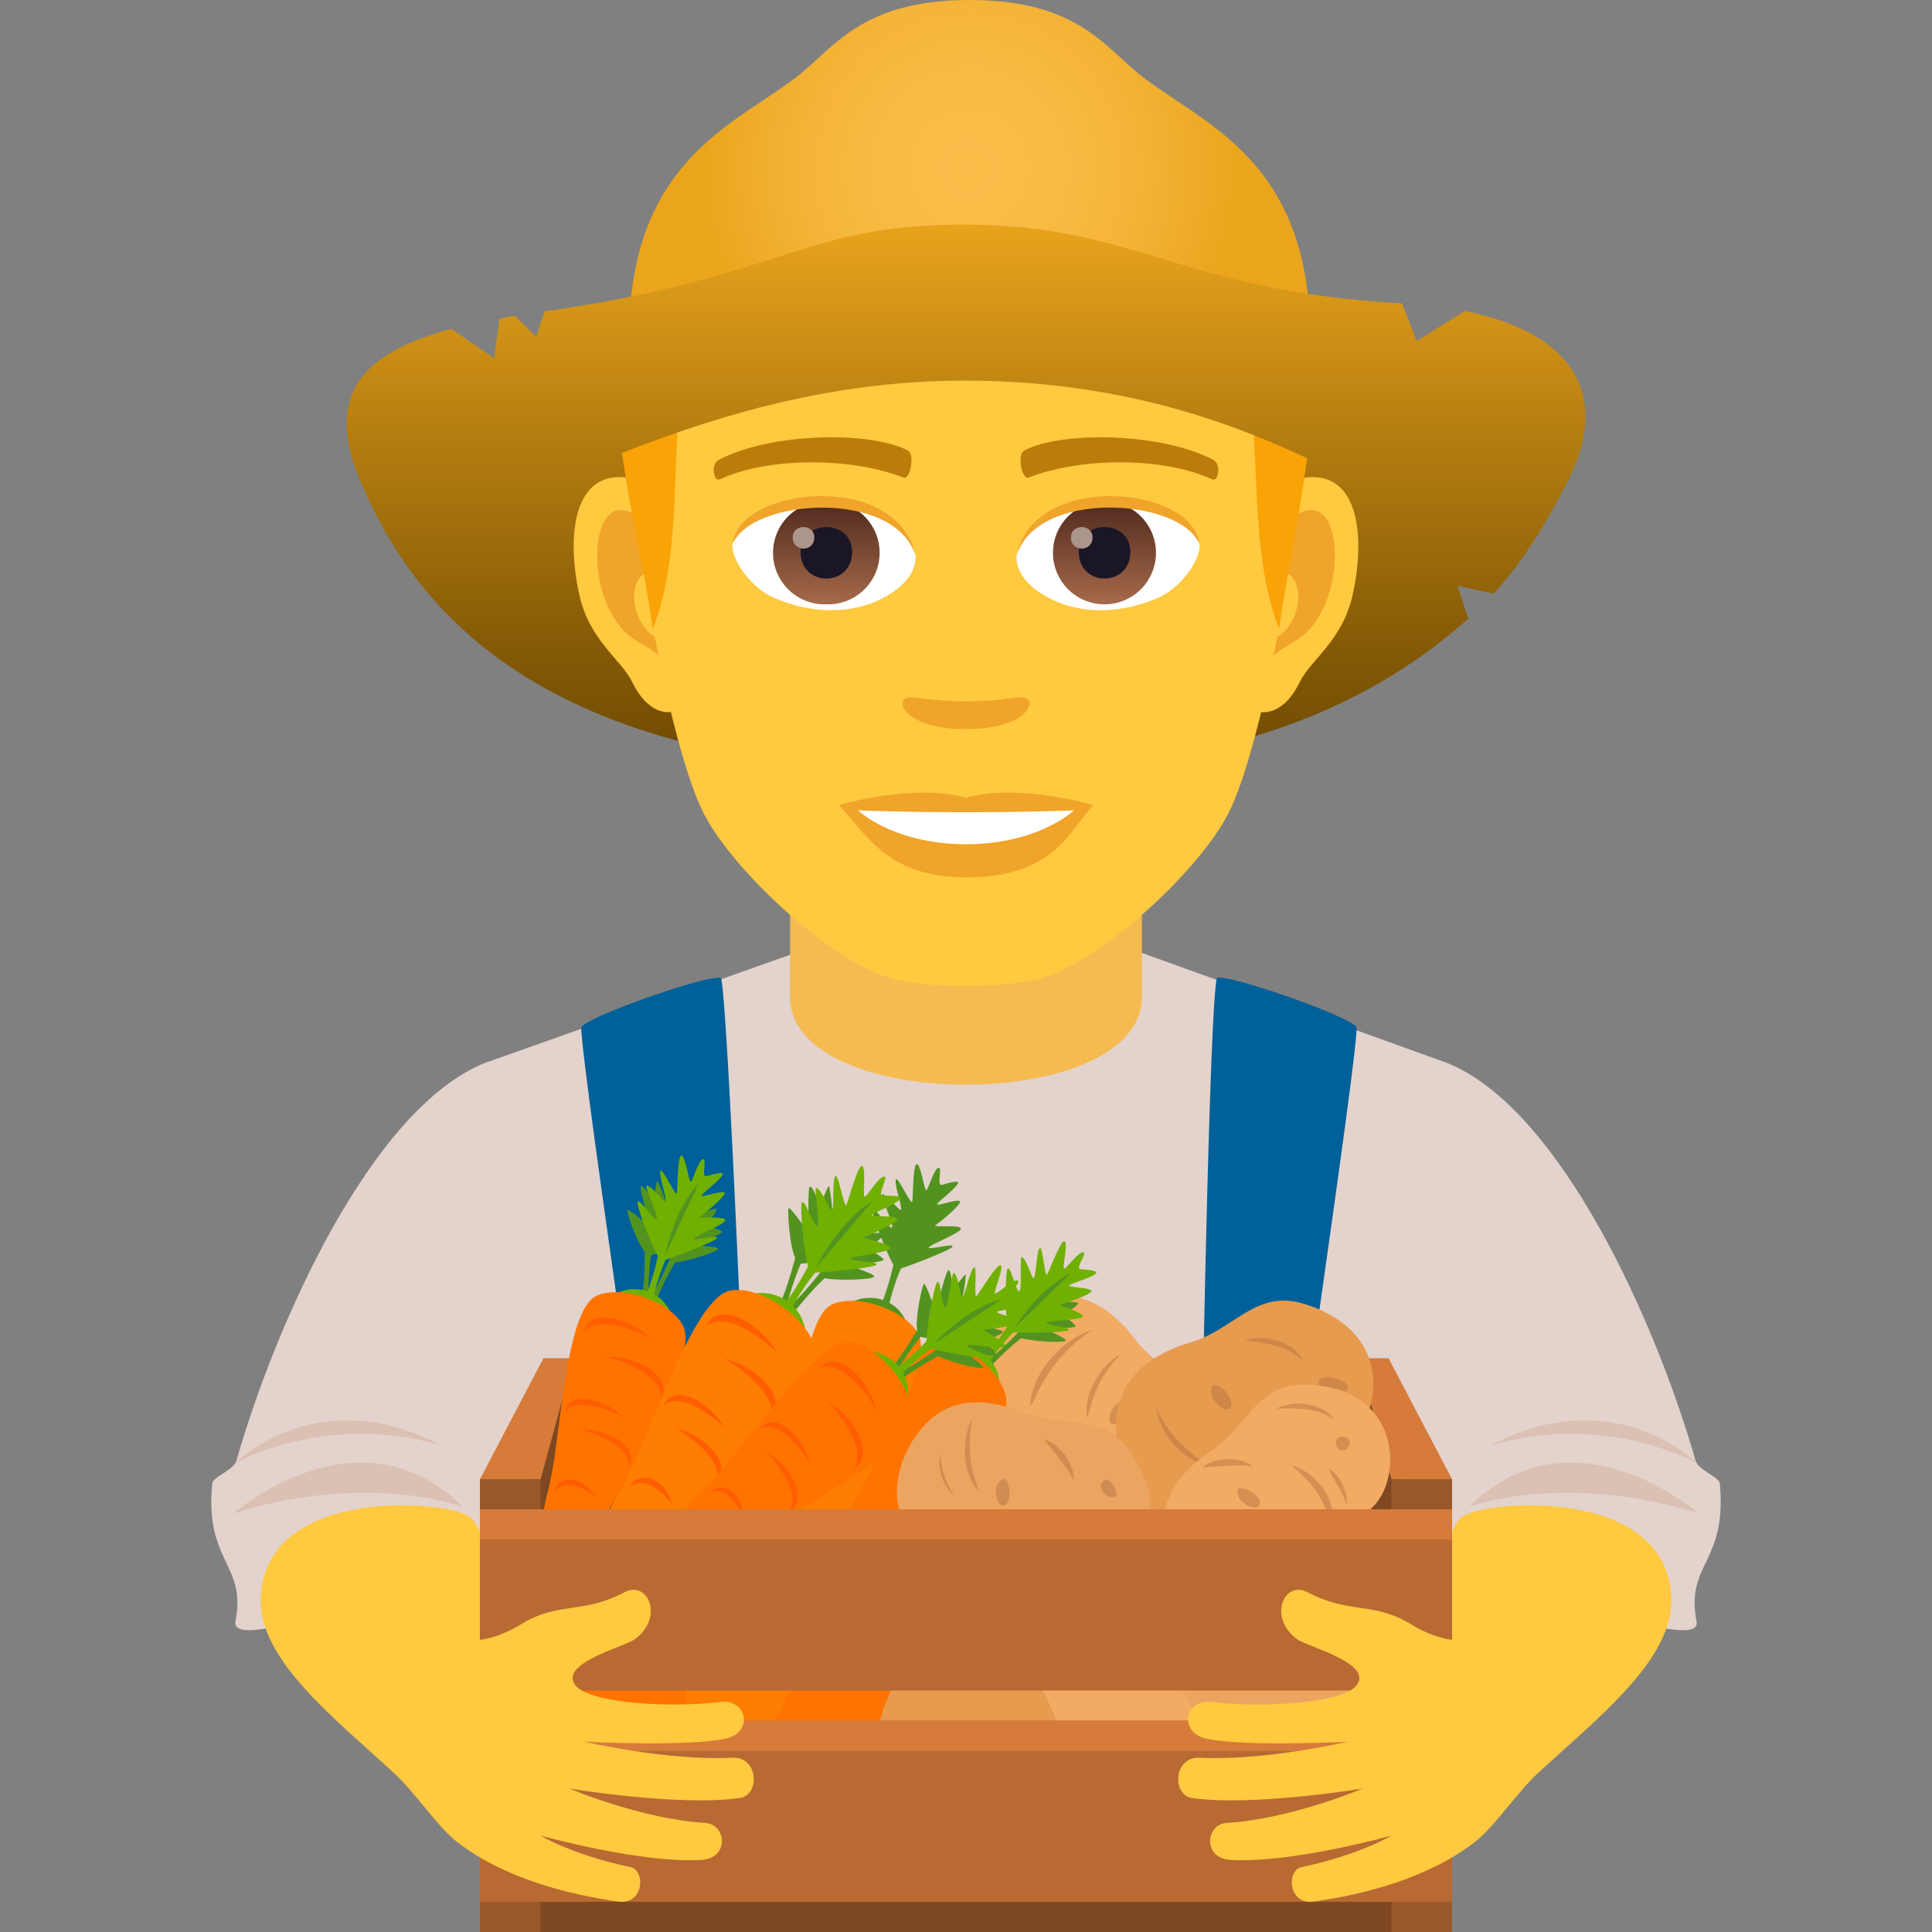 <svg xmlns="http://www.w3.org/2000/svg" xml:space="preserve" style="enable-background:new 0 0 64 64" viewBox="0 0 64 64"><rect x="0" y="0" width="64" height="64" fill="#808080" stroke="none"/><path d="m26.618 31.47 10.995.019 10.303 3.716-3.083 26.16C44.57 63.285 38.25 64 32.115 64c-6.138 0-13.4-.716-13.665-2.635l-2.366-26.16 10.534-3.735z" style="fill:#e3d3cc"/><path d="M37.827 33.028c0 3.873-11.654 3.873-11.654 0v-5.34h11.654v5.34z" style="fill:#f5bb51"/><path d="M42.056 47.899a1.11 1.11 0 0 0 1.15-.964c.432-3.111 1.71-11.858 1.736-12.88.009-.328-4.593-1.917-4.64-1.635-.21 1.218-.407 10.998-.468 14.282a1.114 1.114 0 0 0 1.055 1.14l1.167.057zm-18.467-.06a1.113 1.113 0 0 0 1.058-1.164c-.136-3.311-.544-13.04-.753-14.255-.05-.282-4.65 1.307-4.64 1.635.025 1.022 1.305 9.777 1.736 12.884.08.573.575.99 1.145.964l1.454-.064z" style="fill:#006099"/><path d="M56.2 53.71c.254 1.306-7.938-2.226-10.104-1.656-5.475 1.441-.029-17.588 1.824-16.85 3.796 1.515 6.968 8.699 8.249 13.187.086.3.78.543.8.74.257 2.648-1.144 2.653-.769 4.58z" style="fill:#e3d3cc"/><path d="M56.21 48.471s-2.72-2.759-6.827-.588c3.812-1.134 6.826.588 6.826.588zm.069 1.674s-4.126-3.64-7.6-.247c3.813-1.134 7.6.247 7.6.247z" style="fill:#dbc0b4"/><path d="M51.008 58.679c-.795.729-3.78-.998-3.636-1.402 1.06-2.966-.09-5.72 1.005-6.981.516-.594 6.894-1.177 6.987 2.675.047 1.997-2.387 3.901-4.356 5.708z" style="fill:#ffc940"/><path d="M7.8 53.71c-.254 1.306 7.938-2.226 10.104-1.656 5.475 1.441.029-17.588-1.824-16.85-3.796 1.515-6.968 8.699-8.25 13.187-.085.3-.779.543-.798.74-.258 2.648 1.143 2.653.768 4.58z" style="fill:#e3d3cc"/><path d="M7.79 48.471s2.72-2.759 6.827-.588c-3.812-1.134-6.826.588-6.826.588zm-.069 1.674s4.126-3.64 7.6-.247c-3.813-1.134-7.6.247-7.6.247z" style="fill:#dbc0b4"/><path d="M12.992 58.679c.795.729 3.78-.998 3.636-1.402-1.06-2.966.09-5.72-1.006-6.981-.515-.594-6.894-1.177-6.986 2.675-.047 1.997 2.387 3.901 4.356 5.708z" style="fill:#ffc940"/><path d="m16 64 2-19h28l2 19z" style="fill:#7d4822"/><path d="M15.899 49 18 45h1l-1.09 4zm30.192 0L45 45h1l2.101 4z" style="fill:#d67b3a"/><linearGradient id="a" x1="31.934" x2="31.934" y1="25.692" y2="7.517" gradientUnits="userSpaceOnUse"><stop offset="0" style="stop-color:#6e4900"/><stop offset=".209" style="stop-color:#825805"/><stop offset=".635" style="stop-color:#b77f11"/><stop offset="1" style="stop-color:#e8a31c"/></linearGradient><path d="M51.973 15.856c-.739 1.48-1.526 2.745-2.495 3.81l-1.201-.264.363 1.091c-2.967 2.63-7.599 5.142-16.7 5.142-13.901 0-18.167-5.316-20.036-9.779-1.69-4.034 41.568-3.002 40.07 0z" style="fill:url(#a)"/><path d="M39.96 47.25c-.09-1.552-1.497-1.745-2.346-2.87-1.055-1.397-2.201-1.712-3.403-1.233-1.554.618-2.564 2.131-1.597 3.738.967 1.608 2.568 2.136 3.432 2.94 1.06.984 4.102.655 3.914-2.574z" style="fill:#f2ab63"/><path d="M36.017 46.945c.078-.002.107-1.098 1.124-2.093-.735.371-1.274 1.434-1.124 2.093zm-1.879-.378c.105.018.427-1.443 2.047-2.511-1.08.306-2.078 1.59-2.047 2.51zm2.695.597c-.224-.087.02-.76.431-.755.27.003-.088.888-.43.755z" style="opacity:.5;fill:#b97544"/><path d="M43.189 43.189c-1.583-.487-2.297.844-3.734 1.274-1.786.533-2.525 1.56-2.494 2.936.04 1.778 1.174 3.348 3.136 2.98 1.962-.367 3.083-1.767 4.205-2.332 1.376-.69 2.177-3.847-1.113-4.858z" style="fill:#e69b4f"/><path d="M41.255 44.386c.024.066 1.28.04 1.91.701-.11-.417-1.02-.958-1.91-.7zm-1.287 4.138c.028-.078-1.056-.514-1.67-1.898.097.871.957 1.804 1.67 1.898zm.772-1.88c-.17.191-.75-.302-.593-.71.103-.268.852.417.593.71zm3.877-.604c-.163.184-1.07.071-.919-.321.1-.258 1.17.04.92.32z" style="opacity:.5;fill:#b97544"/><path d="M23.712 40.041c-.105-.001-1.96.501-1.52 1.651-.191.453-.588 1.319-1.01 1.766l.237.406s.45-1.245.948-2.049c.355-.012 1.446-.357 1.416-.451-.03-.094-.94-.099-.829-.128.111-.032.973-.355.969-.426-.006-.082-.62-.2-.516-.265.104-.066.402-.503.305-.504z" style="fill:#529320"/><path d="M21.781 39.134c-.05-.1-.083.564-.126.566-.042.002-.354-.459-.43-.407-.067.046.286 1.164.295 1.266.008.102-.668-.524-.74-.474-.04.026.319 1.09.576 1.381.006.467-.009 1.523-.23 2.151l.37.278s-.074-1.352.068-2.308c.744-.19.814-1.28.217-2.453z" style="fill:#529320"/><path d="M23.933 38.917c.067-.128-.31-.018-.528.045-.189.055.027-.605-.117-.564-.162.048-.345.758-.409.742-.064-.016-.184-.902-.316-.863-.12.034-.116 1.096-.142 1.244-.027.148-.483-.854-.543-.74-.075.14.278 1.078.14 1.01-.088-.044-.476-.55-.604-.513-.069.02.523 1.268.287 1.087-.236-.18-.465-.6-.577-.567-.082.024.402 1.345.669 1.81-.06.277-.174.734-.34 1.169a1.354 1.354 0 0 0-1.66.706l2.402 1.08c.297-.63.057-1.36-.529-1.69.099-.384.227-.801.384-1.142.48-.158 1.688-.63 1.705-.726.018-.106-.63.083-.78.046-.15-.038 1.138-.524 1.054-.65-.084-.126-.98-.016-.829-.11.153-.096.84-.672.804-.775-.042-.12-.875.208-.748.064.126-.145.58-.478.677-.663z" style="fill:#70b000"/><path d="m22.035 41.574 1.112-2.372c-.829.858-1.112 2.372-1.112 2.372z" style="fill:#529320"/><path d="M19.75 42.93c-1.06.509-1.172 4.928-1.595 6.451-.41 1.481-.455 3.756-.266 4.163.08.172 1.296-1.133 1.671-2.295.376-1.162 3.69-5.988 3.073-7.316-.368-.793-2.044-1.404-2.883-1.002z" style="fill:#ff7300"/><path d="M20.088 44.944s1.839.464 1.821 1.378c.368-.595-.577-1.396-1.821-1.378zm-.846 2.411s1.61.406 1.595 1.207c.322-.522-.505-1.224-1.595-1.207zm2.312-3.022s-1.692-.908-2.214-.19c.065-.714 1.263-.681 2.214.19zm-.896 2.614s-1.483-.796-1.939-.166c.057-.626 1.106-.597 1.939.166zm-.928 2.633s-.909-.745-1.382-.155c.18-.586.942-.56 1.382.154z" style="fill:#ff5e00"/><path d="M35.702 43.153c-.096-.038-1.993-.223-1.988.997-.336.353-1.007 1.016-1.556 1.283l.078.46s.853-.997 1.597-1.567c.334.112 1.466.175 1.471.078.005-.098-.836-.421-.723-.41.114.01 1.026.013 1.047-.055.023-.077-.505-.402-.385-.426.12-.025.55-.325.46-.36z" style="fill:#529320"/><path d="M36.3 42.189c.108-.096-.28-.126-.504-.144-.194-.016.238-.552.089-.564-.166-.013-.585.582-.639.544-.054-.037.146-.9.01-.91-.123-.01-.492.975-.568 1.103-.077.127-.148-.962-.244-.877-.118.104-.12 1.097-.224.986-.066-.072-.248-.677-.38-.688-.07-.006.04 1.359-.116 1.109-.155-.25-.22-.72-.335-.729-.085-.006-.1 1.388-.016 1.914a8.398 8.398 0 0 1-.725.963 1.342 1.342 0 0 0-1.786.073l1.848 1.843c.496-.48.53-1.24.103-1.752.226-.321.49-.663.756-.924.5.022 1.785.008 1.835-.075.054-.092-.613-.144-.738-.23-.127-.089 1.238-.087 1.204-.234-.034-.146-.903-.358-.73-.392.175-.036 1.014-.328 1.017-.437.003-.125-.884-.114-.716-.203.168-.09.706-.24.86-.376z" style="fill:#70b000"/><path d="m33.61 43.985 1.863-1.808c-1.07.504-1.863 1.808-1.863 1.808z" style="fill:#529320"/><path d="M31.016 44.441c-1.16.1-2.815 4.157-3.74 5.42-.901 1.229-1.74 3.321-1.708 3.765.014.187 1.599-.595 2.354-1.54.756-.946 5.521-4.257 5.415-5.704-.063-.864-1.403-2.019-2.321-1.94z" style="fill:#ff7300"/><path d="M31.732 39.205c.067-.128-.31-.018-.528.045-.188.054.028-.606-.117-.564-.162.047-.344.757-.408.741-.065-.015-.184-.901-.317-.863-.12.035-.116 1.096-.142 1.244-.027.148-.482-.854-.543-.74-.074.14.278 1.078.14 1.01-.087-.043-.476-.55-.603-.513-.07.02.522 1.268.286 1.087-.236-.18-.465-.6-.577-.567-.082.024.403 1.345.67 1.811a8.53 8.53 0 0 1-.341 1.168 1.354 1.354 0 0 0-1.66.707l2.403 1.08a1.296 1.296 0 0 0-.53-1.69c.1-.384.227-.802.384-1.143.48-.158 1.688-.63 1.705-.726.019-.106-.63.084-.779.046-.15-.038 1.138-.524 1.054-.65-.084-.126-.981-.015-.83-.11.153-.096.84-.672.804-.775-.042-.12-.875.208-.748.064.126-.145.58-.478.677-.662z" style="fill:#529320"/><path d="M27.55 43.218c-1.06.508-1.173 4.928-1.595 6.45-.411 1.481-.456 3.756-.266 4.163.08.172 1.295-1.132 1.67-2.295.376-1.162 3.69-5.988 3.074-7.316-.369-.793-2.045-1.404-2.884-1.002z" style="fill:#ff7d00"/><path d="M26.633 58.89c1.366.353 3.9-2.705 3.702-4.317-7.016-2.255-5.067 3.964-3.702 4.317z" style="fill:#ff7300"/><path d="M38.188 57.551c.792 1.183 6.937.798 7.841-.542-3.78-6.413-8.633-.642-7.841.542z" style="fill:#eba560"/><path d="M33.798 57.87c.593 1.377 5.292 1.03 5.997-.5-2.821-7.45-6.59-.876-5.997.5z" style="fill:#f2ab63"/><path d="M29.152 57.87c.593 1.377 5.292 1.03 5.997-.5-2.82-7.45-6.59-.876-5.997.5z" style="fill:#e69b4f"/><path d="M22.644 59.201c1.365.353 3.899-2.704 3.701-4.316-7.016-2.255-5.067 3.964-3.701 4.316z" style="fill:#ff7d00"/><path d="M18.489 54.425c-.898 1.087.797 4.678 2.341 5.182 5.016-5.4-1.443-6.27-2.341-5.182z" style="fill:#ff7300"/><path d="M29.265 40.853c-.111-.033-2.235-.052-2.097 1.305-.334.426-1.007 1.23-1.587 1.58l.136.504s.839-1.192 1.602-1.9c.382.092 1.645.051 1.64-.058-.004-.11-.973-.386-.847-.385.128 0 1.14-.086 1.156-.164.018-.088-.603-.397-.473-.436.13-.04.574-.416.47-.446z" style="fill:#529320"/><path d="M27.467 39.309c-.025-.122-.251.575-.297.565-.046-.01-.246-.595-.341-.563-.085.03-.031 1.327-.051 1.439-.02.11-.562-.759-.653-.728-.05.017.026 1.258.217 1.646-.129.499-.448 1.62-.866 2.224l.316.406s.31-1.463.736-2.44c.849.02 1.238-1.12.94-2.55z" style="fill:#529320"/><path d="M29.824 39.72c.108-.116-.325-.11-.576-.109-.217.002.204-.637.038-.636-.186.002-.586.704-.65.668-.063-.036.065-1.016-.088-1.015-.138.001-.44 1.134-.51 1.284-.071.15-.268-1.055-.366-.951-.12.127-.014 1.232-.141 1.119-.081-.073-.35-.73-.496-.728-.08 0 .192 1.508-.008 1.245-.2-.263-.323-.779-.452-.777-.094 0 .041 1.554.191 2.13-.143.276-.396.73-.7 1.143a1.49 1.49 0 0 0-1.973.257l2.25 1.87a1.44 1.44 0 0 0-.076-1.96 7.62 7.62 0 0 1 .738-1.103c.558-.025 1.982-.166 2.028-.264.05-.108-.695-.1-.844-.184-.15-.085 1.364-.218 1.31-.378-.053-.16-1.04-.31-.852-.365.19-.057 1.09-.465 1.08-.586-.01-.14-.993-.04-.816-.156.177-.116.758-.335.913-.503z" style="fill:#70b000"/><path d="m27.034 41.985 1.87-2.196c-1.131.667-1.87 2.196-1.87 2.196z" style="fill:#529320"/><path d="M24.206 42.748c-1.276.225-2.67 4.903-3.56 6.4-.865 1.456-1.568 3.867-1.483 4.358.035.207 1.708-.82 2.444-1.947.735-1.127 5.661-5.28 5.386-6.88-.165-.956-1.776-2.108-2.787-1.93z" style="fill:#ff7d00"/><path d="M23.987 44.996s1.827 1.044 1.545 2.014c.564-.526-.213-1.662-1.545-2.014zm-1.597 2.316s1.6.915 1.353 1.764c.494-.46-.186-1.455-1.353-1.764zm3.336-2.529s-1.543-1.474-2.306-.864c.275-.742 1.543-.35 2.306.864zM24.017 47.3s-1.352-1.29-2.02-.756c.24-.65 1.352-.305 2.02.757zm-1.749 2.53s-.754-1.065-1.429-.577c.361-.571 1.166-.316 1.43.577z" style="fill:#ff5e00"/><path d="M33.214 44.097c-.092-.058-1.994-.632-2.218.622-.408.295-1.218.84-1.828 1.003l-.006.488s1.057-.85 1.924-1.286c.32.183 1.464.477 1.487.378.024-.1-.775-.602-.662-.567.115.033 1.046.22 1.08.155.038-.075-.44-.515-.314-.516.126-.001.621-.222.537-.277z" style="fill:#529320"/><path d="M31.994 42.24c.008-.116-.373.45-.411.43-.039-.021-.069-.599-.163-.595-.084.005-.367 1.183-.414 1.278-.046.094-.31-.828-.4-.824-.048.002-.298 1.136-.225 1.534-.243.414-.817 1.336-1.347 1.769l.18.448s.652-1.233 1.285-1.998c.757.24 1.398-.681 1.495-2.042z" style="fill:#529320"/><path d="M34.005 43.228c.127-.076-.264-.186-.49-.25-.194-.055.347-.518.197-.561-.167-.047-.706.48-.753.43-.049-.05.317-.895.18-.934-.125-.035-.685.902-.787 1.018-.102.116.029-1.017-.085-.95-.14.083-.328 1.103-.413.968-.054-.087-.127-.746-.26-.783-.07-.02-.213 1.404-.325 1.115-.112-.289-.09-.783-.207-.816-.085-.024-.36 1.406-.373 1.963-.199.21-.543.55-.92.842a1.392 1.392 0 0 0-1.838-.286l1.543 2.268a1.342 1.342 0 0 0 .432-1.78c.29-.284.625-.582.945-.796.507.124 1.821.37 1.888.294.072-.083-.6-.271-.71-.386-.113-.116 1.28.161 1.273.004-.007-.157-.856-.551-.673-.55.186-.002 1.097-.133 1.12-.244.027-.128-.881-.296-.693-.353.189-.059.766-.104.949-.213z" style="fill:#70b000"/><path d="m30.92 44.53 2.241-1.482c-1.186.303-2.24 1.481-2.24 1.481z" style="fill:#529320"/><path d="M28.187 44.473c-1.203-.132-3.651 3.7-4.832 4.811-1.15 1.08-2.397 3.06-2.447 3.523-.021.195 1.743-.288 2.692-1.107.948-.818 6.433-3.255 6.595-4.764.096-.9-1.056-2.358-2.008-2.463z" style="fill:#ff7300"/><path d="M27.415 46.433s1.373 1.416.872 2.212c.64-.324.234-1.547-.872-2.212zm-2.025 1.661s1.202 1.24.763 1.937c.561-.283.205-1.355-.764-1.937zm3.641-1.397s-1.008-1.727-1.85-1.38c.437-.593 1.476.092 1.85 1.38zm-2.178 1.813s-.883-1.513-1.62-1.208c.382-.52 1.292.08 1.62 1.208zm-2.217 1.811s-.405-1.153-1.135-.892c.47-.418 1.127.022 1.135.892z" style="fill:#ff5e00"/><path d="M37.423 48.057c-.908-1.29-2.194-.73-3.51-1.26-1.636-.657-2.768-.337-3.523.695-.975 1.334-1.015 3.157.66 4.041 1.673.885 3.302.513 4.46.758 1.418.301 3.8-1.552 1.913-4.234z" style="fill:#eba560"/><path d="M34.593 47.67c-.026.068.8.916.97 1.376.069-.344-.28-1.108-.97-1.375zm-2.197 1.696c.065-.042-.498-1-.175-2.382-.42.7-.304 1.893.175 2.382zm-1.242-1.191c-.129.44.1 1.109.428 1.34.03-.03-.41-.52-.428-1.34zm5.683 1.434c-.235-.005-.554-.41-.24-.58.205-.111.599.588.24.58zm-3.597.266c-.236.04-.39-.664-.042-.872.228-.137.4.81.041.872z" style="opacity:.5;fill:#b97544"/><path d="M43.16 45.87c-1.553 0-1.839 1.395-3.016 2.178-1.463.973-1.853 2.1-1.457 3.33.513 1.589 1.953 2.687 3.62 1.814 1.665-.873 2.299-2.442 3.157-3.26 1.052-1.001.927-4.062-2.303-4.062z" style="fill:#f2ab63"/><path d="M39.838 48.59c.04.061 1.192-.129 1.659-.002-.238-.257-1.05-.414-1.659.003zm4.17.064c-.021.056.508.808.602 1.206.065-.29-.137-.954-.602-1.206zm-1.193-.105c-.05.08 1.182.778 1.253 2.148.309-.469-.093-1.773-1.253-2.148zm-.517-1.897c.031.058 1.193-.155 1.87.364-.16-.37-1.08-.736-1.87-.364zm-.583 3.208c-.101.22-.755-.064-.723-.475.02-.269.878.14.723.475zm2.973-1.963c-.098.21-.455.242-.425-.152.02-.26.574-.17.425.152z" style="opacity:.5;fill:#b97544"/><path d="M15.899 49h2.01v15h-2.01zm30.192 0h2.01v15h-2.01z" style="fill:#99582a"/><path d="M15.899 57h32.202v6H15.899z" style="fill:#b86a32"/><path d="M15.899 57h32.202v1H15.899z" style="fill:#d67b3a"/><path d="M15.899 50h32.202v6H15.899z" style="fill:#b86a32"/><path d="M15.899 50h32.202v1H15.899z" style="fill:#d67b3a"/><path d="M43.312 52.745c-.782-.41-1.33.85-.326 1.568.333.238 2.545.8 1.943 1.527-.485.586-3.136.744-4.788.54-.904-.112-1.112 1.011-.173 1.217 1.25.272 4.673.1 4.673.1s-2.719.637-4.901.53c-.868-.042-.932 1.236-.243 1.335 2.002.287 5.639-.313 5.639-.313s-2.336 1-4.511 1.14c-.683.044-.798 1.164.131 1.222 2.002.126 5.329-.802 5.329-.802s-1.01.626-2.974 1.043c-.5.107-.445 1.258.407 1.14 1.682-.236 3.793-.777 5.335-1.97.658-.508 1.419-1.682 2.155-2.343.913-.821-1.07-4.84-2.34-4.4-.574.199-1.461-.183-1.89-.45-1.267-.794-2.047-.338-3.466-1.084zm-22.624 0c.782-.41 1.33.85.326 1.568-.333.238-2.545.8-1.943 1.527.485.586 3.137.744 4.788.54.904-.112 1.112 1.011.173 1.217-1.25.272-4.673.1-4.673.1s2.719.637 4.901.53c.868-.042.932 1.236.243 1.335-2.002.287-5.639-.313-5.639-.313s2.336 1 4.511 1.14c.683.044.799 1.164-.131 1.222-2.002.126-5.329-.802-5.329-.802s1.01.626 2.975 1.043c.5.107.444 1.258-.408 1.14-1.682-.236-3.793-.777-5.335-1.97-.658-.508-1.419-1.682-2.155-2.343-.913-.821 1.07-4.84 2.34-4.4.574.199 1.461-.183 1.89-.45 1.267-.794 2.047-.338 3.466-1.084zm22.557-36.926c-1.74.21-2.997 6.033-1.901 7.571.153.214 1.05.557 1.715-.8.369-.751 1.43-1.378 1.76-2.928.422-1.985.16-4.053-1.574-3.843zm-22.49 0c1.741.21 2.998 6.033 1.902 7.571-.154.214-1.05.557-1.716-.8-.368-.751-1.43-1.378-1.76-2.928-.423-1.985-.159-4.053 1.574-3.843z" style="fill:#ffc940"/><path d="M43.199 16.934c-.455.143-.95.835-1.219 1.984 1.587-.341 1.19 2.301-.19 2.35.014.266.031.54.065.827.663-.964 1.34-.578 2.009-2.013.603-1.292.46-3.5-.665-3.148zM22.02 18.915c-.27-1.147-.764-1.838-1.218-1.982-1.123-.352-1.27 1.856-.666 3.149.67 1.435 1.346 1.048 2.011 2.012.032-.287.051-.561.062-.827-1.366-.064-1.757-2.674-.189-2.352z" style="fill:#f0a429"/><path d="M21.83 12.32c-.484 1.764-.677 3.758-.553 5.927.091 1.596 1.083 6.798 2.016 8.664.957 1.91 4.155 4.853 6.114 5.463 1.238.384 3.949.384 5.185 0 1.96-.61 5.16-3.553 6.115-5.463.937-1.866 1.925-7.067 2.015-8.664.125-2.169-.068-4.163-.552-5.927H21.83z" style="fill:#ffc940"/><path d="M40.196 15.237c-1.725-.914-5.026-.959-6.256-.32-.265.121-.09.986.132.904 1.712-.677 4.477-.692 6.082.058.214.097.303-.515.042-.642zm-16.391 0c1.725-.914 5.025-.959 6.256-.32.263.121.09.986-.132.904-1.716-.677-4.478-.692-6.084.058-.212.097-.3-.515-.04-.642z" style="fill:#bb7c0a"/><path d="M34.036 23.153c-.216-.15-.72.082-2.036.082-1.313 0-1.82-.232-2.035-.082-.257.182.153 1 2.035 1 1.883 0 2.295-.818 2.036-1z" style="fill:#f0a429"/><path d="M30.322 18.346c.063.5-.275 1.09-1.213 1.535-.596.282-1.837.614-3.466-.074-.73-.307-1.442-1.264-1.377-1.795.883-1.664 5.229-1.907 6.056.334z" style="fill:#fff"/><linearGradient id="b" x1="-1209.994" x2="-1209.994" y1="171.103" y2="170.584" gradientTransform="translate(7977.155 -1104.145) scale(6.57)" gradientUnits="userSpaceOnUse"><stop offset="0" style="stop-color:#a6694a"/><stop offset="1" style="stop-color:#4f2a1e"/></linearGradient><path d="M27.373 16.607a1.707 1.707 0 1 1 0 3.412 1.707 1.707 0 1 1 0-3.412z" style="fill:url(#b)"/><path d="M26.52 18.281c0 1.18 1.707 1.18 1.707 0 0-1.095-1.708-1.095-1.708 0z" style="fill:#1a1626"/><path d="M26.26 17.802c0 .495.715.495.715 0 0-.456-.714-.456-.714 0z" style="fill:#ab968c"/><path d="M30.33 18.411c-.694-2.225-5.421-1.896-6.064-.4.238-1.916 5.473-2.422 6.064.4z" style="fill:#f0a429"/><path d="M33.68 18.346c-.065.5.273 1.09 1.212 1.535.596.282 1.835.614 3.464-.074.732-.307 1.442-1.264 1.379-1.795-.884-1.664-5.23-1.907-6.056.334z" style="fill:#fff"/><linearGradient id="c" x1="-1211.29" x2="-1211.29" y1="171.103" y2="170.584" gradientTransform="translate(7994.886 -1104.145) scale(6.57)" gradientUnits="userSpaceOnUse"><stop offset="0" style="stop-color:#a6694a"/><stop offset="1" style="stop-color:#4f2a1e"/></linearGradient><path d="M36.589 16.607a1.706 1.706 0 1 1-1.708 1.705c0-.941.765-1.705 1.708-1.705z" style="fill:url(#c)"/><path d="M35.736 18.281c0 1.18 1.708 1.18 1.708 0 0-1.095-1.708-1.095-1.708 0z" style="fill:#1a1626"/><path d="M35.476 17.802c0 .495.716.495.716 0 0-.456-.716-.456-.716 0z" style="fill:#ab968c"/><path d="M33.67 18.411c.693-2.223 5.418-1.905 6.064-.4-.24-1.916-5.473-2.422-6.063.4z" style="fill:#f0a429"/><path d="M41.286 12.32c.521 2.562.053 5.858 1.086 8.511.283-2.129 1.106-5.577 1.181-8.511h-2.267zm-20.891 0c-.02 2.767.93 6.234 1.233 8.512 1.033-2.654.535-5.95 1.035-8.512h-2.268z" style="fill:#f9a307"/><path d="M32 26.43c-1.696-.5-4.212.238-4.212.238.959 1.042 1.66 2.396 4.212 2.396 2.924 0 3.421-1.537 4.211-2.396 0 0-2.515-.74-4.211-.238z" style="fill:#f0a429"/><path d="M28.42 26.845c1.779 1.492 5.37 1.5 7.16 0a105.25 105.25 0 0 1-7.16 0z" style="fill:#fff"/><radialGradient id="d" cx="3.615" cy="5.619" r="9.093" gradientTransform="matrix(.976 0 0 1 28.593 0)" gradientUnits="userSpaceOnUse"><stop offset="0" style="stop-color:#fabd49"/><stop offset=".304" style="stop-color:#f9bb45"/><stop offset=".596" style="stop-color:#f5b53a"/><stop offset=".882" style="stop-color:#eeaa26"/><stop offset="1" style="stop-color:#eba51c"/></radialGradient><path d="M37.48 2.24C36.39 1.264 35.329 0 32.12 0c-3.208 0-4.27 1.265-5.36 2.24-1.997 1.784-5.926 2.715-5.926 8.998h22.572c0-6.283-3.928-7.214-5.926-8.998z" style="fill:url(#d)"/><linearGradient id="e" x1="32" x2="32" y1="25.693" y2="7.517" gradientUnits="userSpaceOnUse"><stop offset="0" style="stop-color:#6e4900"/><stop offset=".209" style="stop-color:#825805"/><stop offset=".635" style="stop-color:#b77f11"/><stop offset="1" style="stop-color:#e8a31c"/></linearGradient><path d="M51.973 15.856c-2.968 5.95-6.713-3.248-20.034-3.248-11.358 0-18.166 7.711-20.035 3.248-1.249-2.98.407-4.256 3.048-4.96l1.413.967.183-1.313c.168-.03.338-.06.509-.087l.704.694.278-.843c7.96-1.13 8.498-2.874 13.9-2.874 5.705 0 7.094 2.193 14.502 2.61l.489 1.244 1.6-.99c3.804.765 4.733 2.97 3.443 5.552z" style="fill:url(#e)"/></svg>